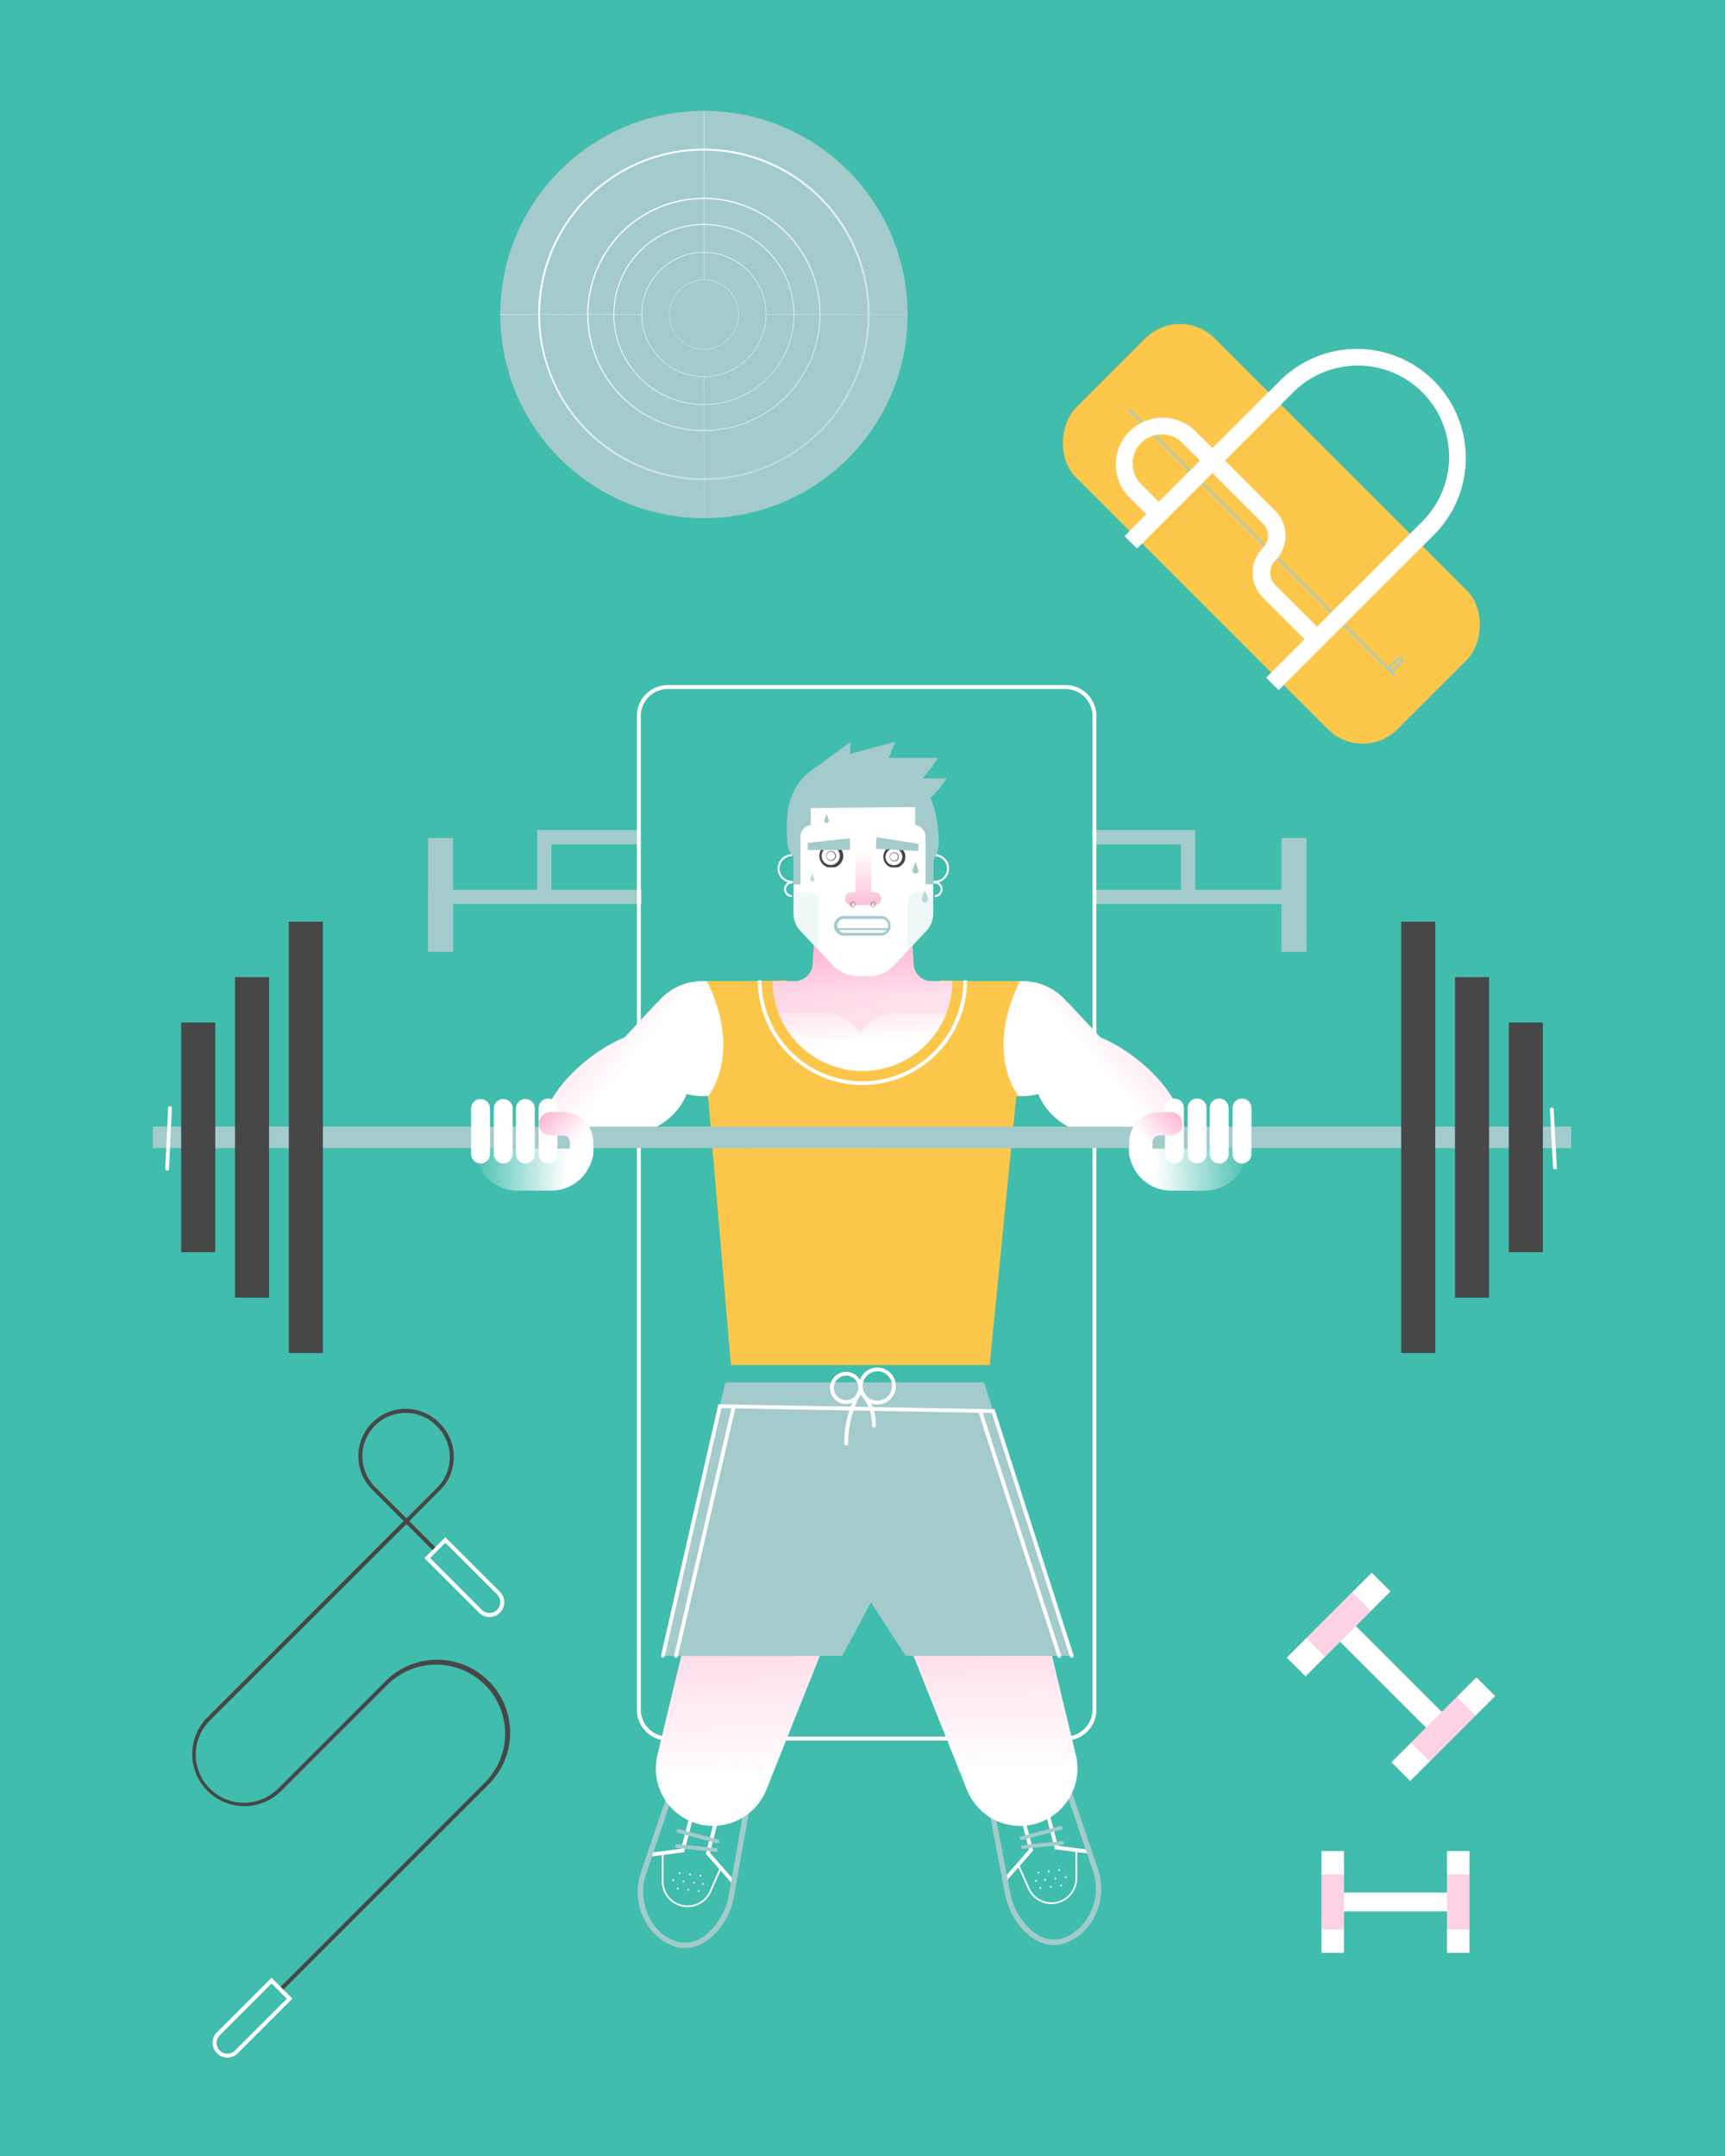 <svg xmlns="http://www.w3.org/2000/svg" xmlns:xlink="http://www.w3.org/1999/xlink" viewBox="0 0 600 750"><defs><style>.cls-1{isolation:isolate;}.cls-2{fill:#40bdac;}.cls-22,.cls-3,.cls-4{fill:#a3cbcc;}.cls-4{opacity:0.46;}.cls-11,.cls-23,.cls-4{mix-blend-mode:multiply;}.cls-5{fill:#fff;}.cls-11,.cls-6{fill:#fcc74a;}.cls-18,.cls-19,.cls-7,.cls-8{opacity:0.4;}.cls-7{fill:url(#linear-gradient);}.cls-8{fill:url(#linear-gradient-2);}.cls-10,.cls-9{opacity:0.52;}.cls-9{fill:url(#linear-gradient-3);}.cls-10{fill:url(#linear-gradient-4);}.cls-11{opacity:0.34;}.cls-12{fill:#474747;}.cls-13{fill:url(#linear-gradient-5);}.cls-14{fill:url(#linear-gradient-6);}.cls-15{fill:url(#linear-gradient-7);}.cls-16{fill:url(#linear-gradient-8);}.cls-17{opacity:0.57;fill:url(#linear-gradient-9);}.cls-18{fill:url(#linear-gradient-10);}.cls-19{fill:url(#linear-gradient-11);}.cls-20{fill:#1d1d1b;}.cls-21{opacity:0.41;}.cls-22{opacity:0.68;}.cls-23{fill:url(#linear-gradient-12);}.cls-24{fill:#f969a4;opacity:0.3;}</style><linearGradient id="linear-gradient" x1="342.04" y1="539.51" x2="344.58" y2="615.14" gradientUnits="userSpaceOnUse"><stop offset="0" stop-color="#f969a4"/><stop offset="1" stop-color="#f969a4" stop-opacity="0"/></linearGradient><linearGradient id="linear-gradient-2" x1="257.59" y1="542.21" x2="260.13" y2="617.84" xlink:href="#linear-gradient"/><linearGradient id="linear-gradient-3" x1="173.61" y1="333.91" x2="218.05" y2="370.78" xlink:href="#linear-gradient"/><linearGradient id="linear-gradient-4" x1="422.69" y1="333.91" x2="467.12" y2="370.78" gradientTransform="matrix(-1, 0, 0, 1, 849.08, 0)" xlink:href="#linear-gradient"/><linearGradient id="linear-gradient-5" x1="177.23" y1="375.45" x2="200.93" y2="396.65" xlink:href="#linear-gradient"/><linearGradient id="linear-gradient-6" x1="197.28" y1="406.98" x2="163.47" y2="405.78" gradientUnits="userSpaceOnUse"><stop offset="0" stop-color="#fff"/><stop offset="1" stop-color="#fff" stop-opacity="0"/></linearGradient><linearGradient id="linear-gradient-7" x1="313.47" y1="375.45" x2="337.17" y2="396.65" gradientTransform="matrix(-1, 0, 0, 1, 735.37, 0)" xlink:href="#linear-gradient"/><linearGradient id="linear-gradient-8" x1="333.52" y1="406.98" x2="299.71" y2="405.78" gradientTransform="matrix(1, 0, 0, -1, 91.11, 813.66)" xlink:href="#linear-gradient-6"/><linearGradient id="linear-gradient-9" x1="298.49" y1="322.25" x2="301.6" y2="362.66" xlink:href="#linear-gradient"/><linearGradient id="linear-gradient-10" x1="300" y1="375.26" x2="300" y2="346.32" xlink:href="#linear-gradient"/><linearGradient id="linear-gradient-11" x1="300.28" y1="313.92" x2="299.21" y2="295.85" xlink:href="#linear-gradient"/><linearGradient id="linear-gradient-12" x1="305.99" y1="189.17" x2="220.19" y2="77.26" gradientUnits="userSpaceOnUse"><stop offset="0" stop-color="#a3cbcc"/><stop offset="1" stop-color="#a3cbcc" stop-opacity="0"/></linearGradient></defs><title>Sports</title><g class="cls-1"><g id="Layer_2" data-name="Layer 2"><g id="Layer_1-2" data-name="Layer 1"><rect class="cls-2" width="600" height="750"/><rect class="cls-3" x="153.24" y="309.51" width="69.98" height="4.97"/><rect class="cls-3" x="148.89" y="291.52" width="8.7" height="39.56"/><rect class="cls-4" x="148.89" y="311.31" width="8.7" height="19.78"/><rect class="cls-3" x="380.12" y="309.51" width="69.98" height="4.97"/><rect class="cls-3" x="445.75" y="291.52" width="8.7" height="39.56"/><rect class="cls-4" x="445.75" y="311.31" width="8.7" height="19.78"/><polygon class="cls-3" points="415.73 310.37 410.75 310.37 410.75 293.73 380.69 293.73 380.69 288.76 415.73 288.76 415.73 310.37"/><polygon class="cls-3" points="191.8 310.37 186.82 310.37 186.82 288.76 221.87 288.76 221.87 293.73 191.8 293.73 191.8 310.37"/><path class="cls-5" d="M255.17,655.54a.66.66,0,0,1-.5-.23l-9.18-10.48,7.28-28.63a.67.67,0,0,1,1.3.33l-7.12,28,8.72,9.95a.67.67,0,0,1-.07.94A.65.65,0,0,1,255.17,655.54Z"/><path class="cls-5" d="M225.78,645.89a.66.66,0,0,1-.66-.58.67.67,0,0,1,.58-.75l11.22-1.44,7.56-29.49a.67.67,0,0,1,.81-.48.68.68,0,0,1,.48.82L238,644.32l-12.11,1.57Z"/><path class="cls-5" d="M239.13,663.43a9.34,9.34,0,0,1-1.89-.2,9,9,0,0,1-7.06-8.77v-9.24a.31.31,0,0,1,.62,0v9.24a8.35,8.35,0,0,0,16,3.38l3.63-8.2a.31.31,0,0,1,.57.25l-3.63,8.2A9,9,0,0,1,239.13,663.43Z"/><path class="cls-3" d="M249.11,644.23H249l-13.65-1.4a.67.67,0,0,1,.13-1.33l13.65,1.4a.67.67,0,0,1-.06,1.33Z"/><path class="cls-3" d="M249.51,641.17a.52.52,0,0,1-.17,0l-13.55-3.6a.67.67,0,0,1-.48-.81.68.68,0,0,1,.82-.48l13.55,3.6a.68.68,0,0,1,.48.82A.66.66,0,0,1,249.51,641.17Z"/><circle class="cls-5" cx="243" cy="657.83" r="0.32"/><circle class="cls-5" cx="239.38" cy="657.39" r="0.32"/><circle class="cls-5" cx="235.77" cy="656.95" r="0.32"/><circle class="cls-5" cx="243.65" cy="652.48" r="0.32"/><circle class="cls-5" cx="240.04" cy="652.04" r="0.32"/><circle class="cls-5" cx="236.42" cy="651.6" r="0.32"/><circle class="cls-5" cx="241.38" cy="654.94" r="0.32"/><circle class="cls-5" cx="244.52" cy="655.33" r="0.32"/><circle class="cls-5" cx="237.76" cy="654.5" r="0.32"/><circle class="cls-5" cx="234.15" cy="654.06" r="0.32"/><path class="cls-3" d="M238.24,677.67a11.51,11.51,0,0,1-3.43-.52h0a18.55,18.55,0,0,1-10.66-9.35,21,21,0,0,1-1.47-15.71L237,609.9l25.57,8.72-7.38,41.8c-1.33,6.4-5.39,12.41-10.35,15.34A12.88,12.88,0,0,1,238.24,677.67Zm-2.88-2.31a10.39,10.39,0,0,0,8.52-1.2c4.46-2.64,8.27-8.3,9.47-14.09l7.1-40.2-22.29-7.6-13.7,40.39c-2.51,8.35,1.35,19.75,10.9,22.7Z"/><path class="cls-5" d="M349.68,654.49a.68.68,0,0,1-.44-.16.67.67,0,0,1-.06-.94l8.72-10-7.12-27.95a.67.67,0,1,1,1.29-.33l7.29,28.63-9.18,10.49A.65.65,0,0,1,349.68,654.49Z"/><path class="cls-5" d="M379.07,644.85H379l-12.11-1.56-7.79-30.36a.67.67,0,1,1,1.29-.33l7.56,29.48,11.22,1.45a.67.67,0,0,1-.08,1.33Z"/><path class="cls-5" d="M365.72,662.38A9,9,0,0,1,357.5,657l-3.63-8.2a.31.31,0,0,1,.16-.41.32.32,0,0,1,.41.16l3.63,8.2a8.35,8.35,0,0,0,16-3.38v-9.23a.31.31,0,1,1,.62,0v9.23a9,9,0,0,1-7.07,8.77A8.58,8.58,0,0,1,365.72,662.38Z"/><path class="cls-3" d="M355.74,643.19a.67.67,0,0,1-.07-1.33l13.66-1.4a.67.67,0,0,1,.73.59.66.66,0,0,1-.6.73l-13.65,1.4Z"/><path class="cls-3" d="M355.34,640.13a.67.67,0,0,1-.17-1.31l13.55-3.6a.67.67,0,1,1,.34,1.29l-13.55,3.6Z"/><circle class="cls-5" cx="361.85" cy="656.78" r="0.32"/><circle class="cls-5" cx="365.46" cy="656.34" r="0.32"/><circle class="cls-5" cx="369.08" cy="655.9" r="0.32"/><circle class="cls-5" cx="361.2" cy="651.43" r="0.32"/><circle class="cls-5" cx="364.81" cy="650.99" r="0.32"/><circle class="cls-5" cx="368.42" cy="650.55" r="0.32"/><circle class="cls-5" cx="363.47" cy="653.9" r="0.32"/><circle class="cls-5" cx="360.33" cy="654.28" r="0.32"/><circle class="cls-5" cx="367.08" cy="653.46" r="0.32"/><circle class="cls-5" cx="370.7" cy="653.02" r="0.32"/><path class="cls-3" d="M366.61,676.62a13,13,0,0,1-6.59-1.9c-5-2.93-9-9-10.34-15.32l-8-41.83,26.21-8.71L382.16,651a20.94,20.94,0,0,1-1.47,15.74A18.48,18.48,0,0,1,370,676.1h0A11.56,11.56,0,0,1,366.61,676.62Zm3.16-1.41Zm-26-56.38L351.51,659c1.19,5.77,5,11.44,9.46,14.07a10.4,10.4,0,0,0,8.52,1.21h0c7.67-2.37,14-12.29,10.89-22.74l-13.69-40.36Z"/><path class="cls-5" d="M370.6,605.49H232.29a10.78,10.78,0,0,1-10.77-10.77V249.07a10.78,10.78,0,0,1,10.77-10.77H370.6a10.78,10.78,0,0,1,10.77,10.77V594.72A10.78,10.78,0,0,1,370.6,605.49ZM232.29,239.68a9.41,9.41,0,0,0-9.4,9.39V594.72a9.41,9.41,0,0,0,9.4,9.39H370.6a9.41,9.41,0,0,0,9.4-9.39V249.07a9.41,9.41,0,0,0-9.4-9.39Z"/><polygon class="cls-6" points="242.86 341.3 357.47 341.3 344.23 474.87 254.24 474.87 242.86 341.3"/><path class="cls-5" d="M361.63,558.19l12.59,52.38a19.94,19.94,0,0,1-15.52,24.22h0a19.94,19.94,0,0,1-22.37-12.17l-23.7-59.38Z"/><path class="cls-7" d="M361.63,558.19l12.59,52.38a19.94,19.94,0,0,1-15.52,24.22h0a19.94,19.94,0,0,1-22.37-12.17l-23.7-59.38Z"/><path class="cls-5" d="M241.25,558.19l-12.59,52.38a19.94,19.94,0,0,0,15.52,24.22h0a20,20,0,0,0,22.37-12.17l23.7-59.38Z"/><path class="cls-8" d="M241.25,558.19l-12.59,52.38a19.94,19.94,0,0,0,15.52,24.22h0a20,20,0,0,0,22.37-12.17l23.7-59.38Z"/><polygon class="cls-3" points="342.25 480.87 252.26 480.87 230.54 576.03 292.95 576.03 302.95 557.41 315.01 576.03 372.77 576.03 342.25 480.87"/><polygon class="cls-5" points="228.57 348.71 182.36 398.38 209.78 398.37 246.28 371.84 228.57 348.71"/><circle class="cls-5" cx="244.26" cy="361.31" r="20"/><path class="cls-5" d="M205.11,368c-13.74,10.5-20.45,24.79-15,31.93l49.75-38C234.41,354.75,218.85,357.48,205.11,368Z"/><path class="cls-5" d="M231.51,390c9-6.69,11.51-18.63,5.55-26.68l-32.68,24.22C210.34,395.58,222.49,396.68,231.51,390Z"/><path class="cls-9" d="M244.26,341.3a20,20,0,0,0-15.61,7.51l-.08-.1-11.28,12.13A55.49,55.49,0,0,0,205.11,368c-9.66,7.38-15.85,16.65-16.77,24l-6,6.42h6.82a8.56,8.56,0,0,0,.93,1.53l2-1.53h17.66l5.82-4.24A21.38,21.38,0,0,0,231.51,390a22,22,0,0,0,7.36-9.42,20,20,0,1,0,5.39-39.27Z"/><polygon class="cls-5" points="371.43 348.71 417.64 398.38 390.22 398.37 353.72 371.84 371.43 348.71"/><circle class="cls-5" cx="355.74" cy="361.31" r="20"/><path class="cls-5" d="M394.89,368c13.74,10.5,20.45,24.79,15,31.93l-49.75-38C365.59,354.75,381.15,357.48,394.89,368Z"/><path class="cls-5" d="M368.49,390c-9-6.69-11.51-18.63-5.55-26.68l32.68,24.22C389.66,395.58,377.51,396.68,368.49,390Z"/><path class="cls-10" d="M355.74,341.3a20,20,0,0,1,15.61,7.51l.08-.1,11.28,12.13A55.49,55.49,0,0,1,394.89,368c9.66,7.38,15.85,16.65,16.77,24l6,6.42h-6.82a8.56,8.56,0,0,1-.93,1.53l-2-1.53H390.22l-5.82-4.24A21.38,21.38,0,0,1,368.49,390a22,22,0,0,1-7.36-9.42,20,20,0,1,1-5.39-39.27Z"/><path class="cls-6" d="M246.28,381.4s12.19-14.39-.33-40c17,0,27.62-.35,27.62-.35v44.59Z"/><path class="cls-11" d="M259.76,341.29v54.76a12,12,0,0,0,12,12h9.27a8.33,8.33,0,0,1,8.33,8.33v7.48a7.3,7.3,0,0,0,7.3,7.3h0a7.3,7.3,0,0,0,7.31-7.3V391.36a5.89,5.89,0,0,1,5.89-5.89h0a5.89,5.89,0,0,0,5.89-5.89V341.3Z"/><circle class="cls-11" cx="331.85" cy="377.43" r="3.88"/><circle class="cls-11" cx="313.84" cy="416.13" r="1.94"/><path class="cls-6" d="M354.38,381.4s-12.19-14.39.32-40c-17,0-27.61-.35-27.61-.35v44.59Z"/><rect class="cls-3" x="53.15" y="391.92" width="493.37" height="7.48"/><rect class="cls-12" x="487.37" y="320.63" width="11.85" height="150.05"/><rect class="cls-12" x="506.09" y="339.91" width="11.85" height="111.49"/><rect class="cls-12" x="524.8" y="355.71" width="11.85" height="79.9"/><rect class="cls-12" x="100.46" y="320.63" width="11.85" height="150.05"/><rect class="cls-12" x="81.74" y="339.91" width="11.85" height="111.49"/><rect class="cls-12" x="63.02" y="355.71" width="11.85" height="79.9"/><path class="cls-5" d="M540.85,406.76a.66.66,0,0,1-.66-.62L539.1,386a.66.66,0,0,1,.62-.7.65.65,0,0,1,.69.63l1.1,20.18a.66.66,0,0,1-.62.7Z"/><path class="cls-5" d="M58.1,407.2h0a.66.66,0,0,1-.62-.69l1-21.07a.67.67,0,0,1,.69-.63.66.66,0,0,1,.63.69l-1,21.07A.66.66,0,0,1,58.1,407.2Z"/><path class="cls-5" d="M190.63,404.73a3.3,3.3,0,0,1-3.29-3.29v-16a3.29,3.29,0,0,1,6.58,0v16A3.29,3.29,0,0,1,190.63,404.73Z"/><path class="cls-5" d="M182.73,404.73a3.3,3.3,0,0,1-3.29-3.29v-16a3.3,3.3,0,0,1,6.59,0v16A3.3,3.3,0,0,1,182.73,404.73Z"/><path class="cls-5" d="M175.05,404.73a3.3,3.3,0,0,1-3.29-3.29v-16a3.3,3.3,0,0,1,6.59,0v16A3.3,3.3,0,0,1,175.05,404.73Z"/><path class="cls-5" d="M167.15,404.73a3.3,3.3,0,0,1-3.29-3.29v-16a3.3,3.3,0,0,1,6.59,0v16A3.3,3.3,0,0,1,167.15,404.73Z"/><path class="cls-5" d="M202.3,405.35a4.06,4.06,0,0,1-4.06-4.06v-4a2.31,2.31,0,0,0-2.31-2.31H191.7a4.06,4.06,0,1,1,0-8.11h4.23a10.43,10.43,0,0,1,10.42,10.42v4A4.05,4.05,0,0,1,202.3,405.35Z"/><path class="cls-13" d="M202.3,405.35a4.06,4.06,0,0,1-4.06-4.06v-4a2.31,2.31,0,0,0-2.31-2.31H191.7a4.06,4.06,0,1,1,0-8.11h4.23a10.43,10.43,0,0,1,10.42,10.42v4A4.05,4.05,0,0,1,202.3,405.35Z"/><path class="cls-14" d="M165.31,399.47h41.14a0,0,0,0,1,0,0v0a14.71,14.71,0,0,1-14.71,14.71H180a14.71,14.71,0,0,1-14.71-14.71v0A0,0,0,0,1,165.31,399.47Z"/><path class="cls-5" d="M408.49,404.73a3.29,3.29,0,0,1-3.29-3.29v-16a3.29,3.29,0,1,1,6.58,0v16A3.29,3.29,0,0,1,408.49,404.73Z"/><path class="cls-5" d="M416.39,404.73a3.29,3.29,0,0,1-3.29-3.29v-16a3.29,3.29,0,1,1,6.58,0v16A3.29,3.29,0,0,1,416.39,404.73Z"/><path class="cls-5" d="M424.07,404.73a3.29,3.29,0,0,1-3.29-3.29v-16a3.29,3.29,0,0,1,6.58,0v16A3.29,3.29,0,0,1,424.07,404.73Z"/><path class="cls-5" d="M432,404.73a3.29,3.29,0,0,1-3.29-3.29v-16a3.29,3.29,0,1,1,6.58,0v16A3.29,3.29,0,0,1,432,404.73Z"/><path class="cls-5" d="M396.83,405.35a4.06,4.06,0,0,1-4.06-4.06v-4a10.44,10.44,0,0,1,10.42-10.42h4.24a4.06,4.06,0,0,1,0,8.11h-4.24a2.32,2.32,0,0,0-2.31,2.31v4A4.05,4.05,0,0,1,396.83,405.35Z"/><path class="cls-15" d="M396.83,405.35a4.05,4.05,0,0,0,4.05-4.06v-4a2.32,2.32,0,0,1,2.31-2.31h4.24a4.06,4.06,0,0,0,0-8.11h-4.24a10.44,10.44,0,0,0-10.42,10.42v4A4.06,4.06,0,0,0,396.83,405.35Z"/><path class="cls-16" d="M407.38,399.47H419.1a14.71,14.71,0,0,1,14.71,14.71v0a0,0,0,0,1,0,0H392.67a0,0,0,0,1,0,0v0a14.71,14.71,0,0,1,14.71-14.71Z" transform="translate(826.48 813.66) rotate(180)"/><path class="cls-5" d="M372.77,576.69a.66.66,0,0,1-.63-.46L345,491.53l-94.09-1.67-19.71,86.32a.66.66,0,0,1-1.28-.3l19.94-87.36,96.1,1.71,27.45,85.6a.66.66,0,0,1-.42.83Z"/><path class="cls-5" d="M368.44,576.69a.66.66,0,0,1-.62-.46L340.27,491a.66.66,0,0,1,.42-.83.65.65,0,0,1,.83.42l27.55,85.23a.66.66,0,0,1-.42.83Z"/><path class="cls-5" d="M235.14,576.69l-.15,0a.64.64,0,0,1-.49-.79l20.08-86.75a.66.66,0,1,1,1.28.29l-20.08,86.76A.66.66,0,0,1,235.14,576.69Z"/><path class="cls-5" d="M305.18,488.56a6.42,6.42,0,1,1,6.42-6.42A6.43,6.43,0,0,1,305.18,488.56Zm0-11.52a5.11,5.11,0,1,0,5.1,5.1A5.11,5.11,0,0,0,305.18,477Z"/><path class="cls-5" d="M294.31,488.39a5.58,5.58,0,1,1,5.57-5.58A5.58,5.58,0,0,1,294.31,488.39Zm0-9.84a4.26,4.26,0,1,0,4.26,4.26A4.26,4.26,0,0,0,294.31,478.55Z"/><path class="cls-5" d="M294.31,502.83a.66.66,0,0,1-.66-.66,36.27,36.27,0,0,1,5-18.58l.41-.62.57.48a16.78,16.78,0,0,1,5,12.42.66.66,0,1,1-1.31,0,16.15,16.15,0,0,0-4-10.85A36.24,36.24,0,0,0,295,502.17.67.67,0,0,1,294.31,502.83Z"/><path class="cls-5" d="M317.78,335.48l-1.16-18.74H283.81l-1.16,18.74a6.21,6.21,0,0,1-6.2,5.82h-7.72a31.27,31.27,0,0,0,62.54,0H324A6.2,6.2,0,0,1,317.78,335.48Z"/><path class="cls-17" d="M317.78,335.48l-1.16-18.74H283.81l-1.16,18.74a6.21,6.21,0,0,1-6.2,5.82h-7.72a31.27,31.27,0,0,0,62.54,0H324A6.2,6.2,0,0,1,317.78,335.48Z"/><path class="cls-5" d="M300,377.44a36.43,36.43,0,0,1-36.39-36.39h1.31a35.08,35.08,0,0,0,70.16,0h1.31A36.43,36.43,0,0,1,300,377.44Z"/><path class="cls-18" d="M270.74,352.34h16.14a13.6,13.6,0,0,1,9.07,3.47l3.47,3.1,1.7-1.93a13.59,13.59,0,0,1,10.23-4.64h17.91a31.08,31.08,0,0,0,2-11H268.73A31.08,31.08,0,0,0,270.74,352.34Z"/><path class="cls-12" d="M97.58,692.82a.71.71,0,0,1-.49-.2.69.69,0,0,1,0-1L169,619.72a24,24,0,0,0-33.94-33.93L97.83,623a18.13,18.13,0,0,1-25.64-25.65l68.22-68.23-10.94-10.94a16.45,16.45,0,0,1,23.26-23.27l.29.29a16.46,16.46,0,0,1,0,23.27l-10.66,10.65L151.2,538a.69.69,0,0,1-1,1l-8.83-8.83L73.16,598.35a16.76,16.76,0,1,0,23.7,23.7l37.24-37.24A25.38,25.38,0,0,1,170,620.7L98.07,692.62A.71.71,0,0,1,97.58,692.82ZM141.1,491.51a15.07,15.07,0,0,0-10.66,25.72l10.95,10.95,10.66-10.66a15.09,15.09,0,0,0,0-21.31l-.29-.29A15,15,0,0,0,141.1,491.51Z"/><path class="cls-5" d="M170.26,562.51a5.13,5.13,0,0,1-3.63-1.5l-19-19,7.26-7.26,19,19a5.13,5.13,0,0,1-3.63,8.76ZM167.61,560a3.75,3.75,0,0,0,5.31-5.31l-18-18-5.31,5.3Z"/><path class="cls-5" d="M79.08,715.76A5.13,5.13,0,0,1,75.45,707l19-19,7.26,7.26-19,19A5.13,5.13,0,0,1,79.08,715.76ZM94.44,690l-18,18a3.75,3.75,0,0,0,5.31,5.31l18-18Z"/><path class="cls-5" d="M325.13,312.08v-.72a2,2,0,0,0,0-4.05h-.37v-.9h.37a4.28,4.28,0,0,0,0-8.56v-.72a5,5,0,0,1,1.33,9.81,2.75,2.75,0,0,1-1.33,5.14Z"/><path class="cls-5" d="M275.45,312.08a2.75,2.75,0,0,1-1.33-5.14,5,5,0,0,1,1.33-9.81v.72a4.28,4.28,0,0,0,0,8.56h.36v.9h-.36a2,2,0,0,0,0,4.05Z"/><path class="cls-5" d="M278.42,323.87a9,9,0,0,1-2.43-6.15v-27a24.46,24.46,0,0,1,24.3-24.61h0a24.46,24.46,0,0,1,24.3,24.61v27a9,9,0,0,1-2.41,6.13l-11.1,11.86a12.18,12.18,0,0,1-8.89,3.87H298.5a12.16,12.16,0,0,1-8.85-3.83Z"/><path class="cls-12" d="M311,295.14a2.92,2.92,0,1,1-3,2.91,3,3,0,0,1,3-2.91m0-.92a3.84,3.84,0,1,0,3.92,3.83,3.88,3.88,0,0,0-3.92-3.83Z"/><path class="cls-12" d="M311,296.69a1.37,1.37,0,1,1-1.41,1.36,1.39,1.39,0,0,1,1.41-1.36m0-.19a1.56,1.56,0,1,0,1.59,1.55A1.57,1.57,0,0,0,311,296.5Z"/><path class="cls-12" d="M289.05,294.57a3.16,3.16,0,1,1-3.27,3.16,3.22,3.22,0,0,1,3.27-3.16m0-1a4.16,4.16,0,1,0,4.26,4.16,4.2,4.2,0,0,0-4.26-4.16Z"/><path class="cls-12" d="M289.05,296.24a1.49,1.49,0,1,1-1.53,1.49,1.51,1.51,0,0,1,1.53-1.49m0-.2a1.69,1.69,0,1,0,1.72,1.69,1.71,1.71,0,0,0-1.72-1.69Z"/><path class="cls-3" d="M300.29,266.16A24.46,24.46,0,0,0,276,290.77v16.88h2.43V291.29A4.13,4.13,0,0,1,282,287v-5.9l36.32-.36V287a4.14,4.14,0,0,1,3.59,4.26v16.36h2.68V290.77A24.46,24.46,0,0,0,300.29,266.16Z"/><path class="cls-19" d="M304.24,310.34h-1.19V295.6h-5.53v14.74h-1.36a2.23,2.23,0,0,0-2.23,2.23v.12a2.16,2.16,0,0,0,2.14,2.17h8.26a2.16,2.16,0,0,0,2.14-2.17v-.12A2.23,2.23,0,0,0,304.24,310.34Z"/><path class="cls-20" d="M303.7,313.87a.76.76,0,1,1-.74.75.75.75,0,0,1,.74-.75m0-.11a.85.85,0,0,0-.85.86.86.86,0,1,0,.85-.86Z"/><path class="cls-20" d="M296.7,313.87a.76.76,0,1,1-.74.75.75.75,0,0,1,.74-.75m0-.11a.87.87,0,1,0,.85.86.86.86,0,0,0-.85-.86Z"/><g class="cls-21"><g class="cls-21"><path class="cls-3" d="M315.64,313.66l0,17.15,6.51-6.95h0a9,9,0,0,0,2.29-6l0-7.45-5.52,0A3.3,3.3,0,0,0,315.64,313.66Z"/></g><g class="cls-21"><path class="cls-3" d="M281.44,310.37h-5.5l0,7.37a9,9,0,0,0,2.44,6.12l6.35,6.73-.05-16.9A3.29,3.29,0,0,0,281.44,310.37Z"/></g></g><polygon class="cls-3" points="295.66 295.62 280.96 295.72 280.95 293.2 295.64 291.6 295.66 295.62"/><polygon class="cls-3" points="319.34 296.07 304.66 295.26 304.88 291.24 319.48 293.55 319.34 296.07"/><path class="cls-3" d="M306.51,325.49H293.72a3.44,3.44,0,1,1,0-6.87h12.79a3.44,3.44,0,0,1,0,6.87Zm-12.79-5.88a2.45,2.45,0,1,0,0,4.9h12.79a2.45,2.45,0,1,0,0-4.9Z"/><rect class="cls-3" x="290.77" y="322.88" width="18.68" height="0.65"/><path class="cls-3" d="M326.29,288.66c-2.5-27.44-26.18-26.34-26.18-26.34s-8.61-2-19.16,6.71c-8.34,6.85-7.47,18.92-7.12,23.55a8.38,8.38,0,0,0,1,3.92l2.12,2.91-.95-8.64L279.23,278l8.09-4.57H315s3.4,3.91,5.68,7l3.23,20.29,1.65-3.05C326.87,295.23,326.54,291.47,326.29,288.66Z"/><path class="cls-3" d="M317.18,280.77c6,0,12.1-10,12.1-10H312Z"/><path class="cls-3" d="M309.06,277.88c8.57,0,17.23-14.24,17.23-14.24H301.7Z"/><path class="cls-3" d="M300,273.58c7.14-1.82,11.3-15.5,11.3-15.5l-17.79,4.73Z"/><rect class="cls-5" x="304.88" y="301.75" width="12.76" height="4.47"/><rect class="cls-5" x="283.08" y="301.75" width="12.76" height="4.47"/><polygon class="cls-3" points="280.95 269.03 295.84 258.08 295.5 266.64 280.95 269.03"/><path class="cls-3" d="M319.42,302.57h0l-1-2.78-1,2.78h0a1.35,1.35,0,0,0-.06.35,1.07,1.07,0,0,0,2.13,0A1,1,0,0,0,319.42,302.57Z"/><path class="cls-22" d="M322.7,312.41h0l-1-2.79-1,2.79h0a1,1,0,0,0-.06.35,1.07,1.07,0,1,0,2.13,0A1,1,0,0,0,322.7,312.41Z"/><path class="cls-22" d="M283.2,305.7h0l-.68-1.9-.68,1.9h0a.61.61,0,0,0,0,.24.72.72,0,1,0,1.44,0A.61.61,0,0,0,283.2,305.7Z"/><path class="cls-3" d="M288.27,285.22h0l-.75-2.1-.75,2.1h0a.76.76,0,0,0-.05.27.8.8,0,0,0,1.6,0A.77.77,0,0,0,288.27,285.22Z"/><circle class="cls-3" cx="244.84" cy="109.4" r="70.83"/><path class="cls-5" d="M244.84,167a57.64,57.64,0,1,1,57.63-57.64A57.7,57.7,0,0,1,244.84,167Zm0-114.65a57,57,0,1,0,57,57A57.08,57.08,0,0,0,244.84,52.39Z"/><path class="cls-5" d="M244.84,150a40.6,40.6,0,1,1,40.59-40.6A40.64,40.64,0,0,1,244.84,150Zm0-80.76A40.16,40.16,0,1,0,285,109.4,40.2,40.2,0,0,0,244.84,69.24Z"/><path class="cls-5" d="M244.84,140.9a31.5,31.5,0,1,1,31.49-31.5A31.53,31.53,0,0,1,244.84,140.9Zm0-62.65A31.16,31.16,0,1,0,276,109.4,31.19,31.19,0,0,0,244.84,78.25Z"/><path class="cls-5" d="M244.84,131.13a21.73,21.73,0,1,1,21.73-21.73A21.75,21.75,0,0,1,244.84,131.13Zm0-43.23a21.5,21.5,0,1,0,21.49,21.5A21.52,21.52,0,0,0,244.84,87.9Z"/><path class="cls-5" d="M244.84,121.53A12.13,12.13,0,1,1,257,109.4,12.14,12.14,0,0,1,244.84,121.53Zm0-24.12a12,12,0,1,0,12,12A12,12,0,0,0,244.84,97.41Z"/><path class="cls-5" d="M244.84,180.3a.07.07,0,0,1-.07-.07V131a.07.07,0,0,1,.07-.07.07.07,0,0,1,.06.07v49.21A.07.07,0,0,1,244.84,180.3Z"/><path class="cls-5" d="M315.66,109.47H266.45a.07.07,0,0,1-.07-.07.07.07,0,0,1,.07-.06h49.21a.07.07,0,0,1,.07.06A.07.07,0,0,1,315.66,109.47Z"/><path class="cls-5" d="M223.22,109.47H174a.07.07,0,0,1-.07-.07.07.07,0,0,1,.07-.06h49.19a.07.07,0,0,1,.07.06A.07.07,0,0,1,223.22,109.47Z"/><path class="cls-5" d="M244.84,97.41a.07.07,0,0,1-.07-.07V38.58a.07.07,0,0,1,.07-.06.06.06,0,0,1,.06.06V97.34A.07.07,0,0,1,244.84,97.41Z"/><circle class="cls-23" cx="244.84" cy="109.4" r="70.83"/><rect class="cls-5" x="458.08" y="579.46" width="51.47" height="7.74" transform="translate(554.18 -171.26) rotate(45)"/><rect class="cls-5" x="497.4" y="580.63" width="9.22" height="41.78" transform="translate(572.38 -178.79) rotate(45)"/><rect class="cls-24" x="497.4" y="590.27" width="9.22" height="22.51" transform="translate(572.38 -178.79) rotate(45)"/><rect class="cls-5" x="461" y="544.24" width="9.22" height="41.78" transform="translate(535.98 -163.72) rotate(45)"/><rect class="cls-24" x="461" y="553.87" width="9.22" height="22.51" transform="translate(535.98 -163.72) rotate(45)"/><rect class="cls-5" x="463.57" y="658.34" width="43.65" height="6.56" transform="translate(970.78 1323.25) rotate(180)"/><rect class="cls-5" x="459.66" y="643.91" width="7.82" height="35.43" transform="translate(927.13 1323.25) rotate(180)"/><rect class="cls-24" x="459.66" y="652.08" width="7.82" height="19.09" transform="translate(927.13 1323.25) rotate(180)"/><rect class="cls-5" x="503.31" y="643.91" width="7.82" height="35.43" transform="translate(1014.43 1323.25) rotate(180)"/><rect class="cls-24" x="503.31" y="652.08" width="7.82" height="19.09" transform="translate(1014.43 1323.25) rotate(180)"/><rect class="cls-6" x="363.14" y="151.55" width="158.17" height="68.32" rx="17.12" ry="17.12" transform="translate(623.6 629.73) rotate(-135)"/><path class="cls-3" d="M485.24,235.51a.31.31,0,0,1-.24-.1l-92.48-92.47a.35.35,0,0,1,.49-.49l92.47,92.48a.34.34,0,0,1,0,.48A.33.33,0,0,1,485.24,235.51Z"/><path class="cls-5" d="M444.75,240.07l-4.35-4.34,13.36-13.36-14.51-14.51a12.2,12.2,0,0,1,0-17.23,6,6,0,0,0,0-8.53l-17.51-17.51L395.5,190.82l-4.35-4.34,7.57-7.57-6.16-6.16a16.27,16.27,0,0,1,23-23l6.17,6.16,23.74-23.74a37.9,37.9,0,0,1,53.6,53.59Zm-18.67-79.83,17.52,17.52a12.19,12.19,0,0,1,0,17.22,6,6,0,0,0,0,8.53L458.11,218l36.62-36.62a31.75,31.75,0,1,0-44.9-44.91Zm-22-9.13a10.13,10.13,0,0,0-7.16,17.29l6.16,6.17,14.33-14.33-6.16-6.16A10.1,10.1,0,0,0,404.06,151.11Z"/><path class="cls-3" d="M483.94,233.86a1.2,1.2,0,0,1-1.19-1.19,1.19,1.19,0,0,1,.35-.85l2.9-2.89a1.19,1.19,0,0,1,1.69,0h0a1.21,1.21,0,0,1,0,1.69l-2.9,2.89A1.19,1.19,0,0,1,483.94,233.86Zm2.9-4.6a.51.51,0,0,0-.36.15l-2.9,2.9a.48.48,0,0,0-.15.36.51.51,0,0,0,.15.36.54.54,0,0,0,.73,0l2.89-2.9a.51.51,0,0,0-.36-.87Z"/></g></g></g></svg>